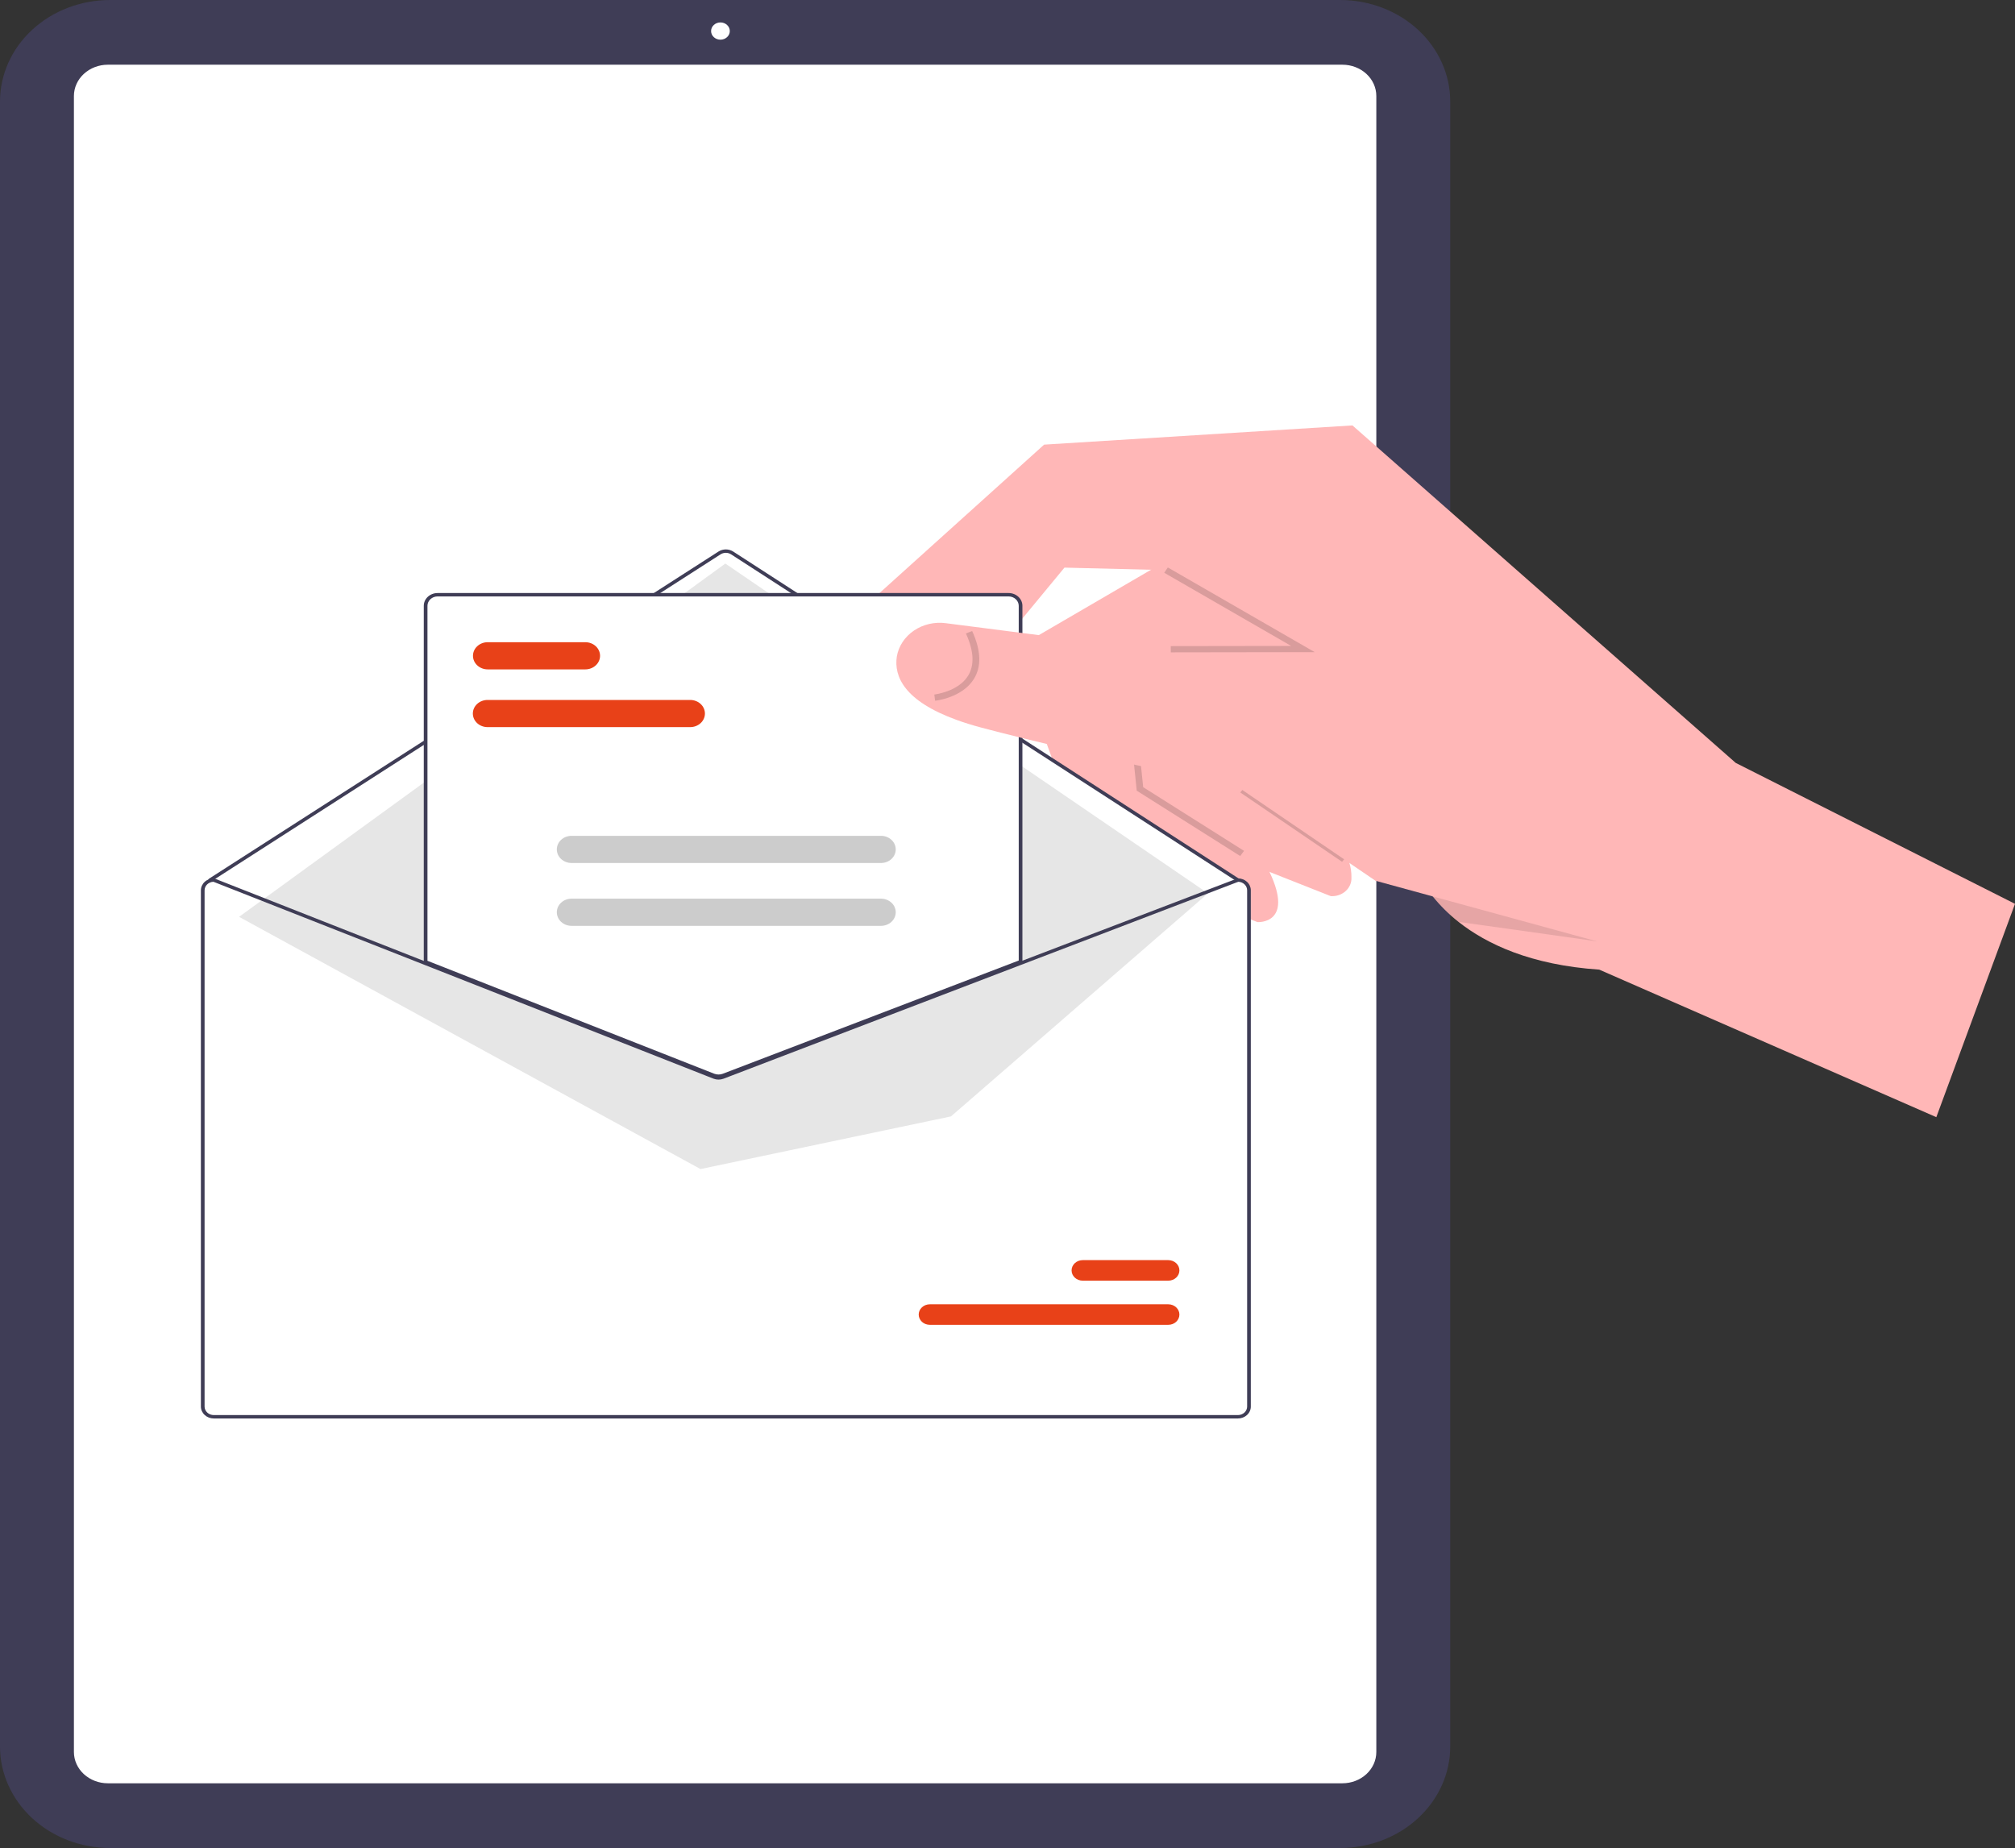<svg width="157" height="144" viewBox="0 0 157 144" fill="none" xmlns="http://www.w3.org/2000/svg">
<rect x="0" y="0" width="157" height="144" fill="#333333" stroke="none"/>
<g clip-path="url(#clip0_1191_1944)">
<path d="M104.427 144H8.57C6.298 143.998 4.119 143.164 2.513 141.683C0.906 140.201 0.003 138.193 0 136.097V7.903C0.003 5.807 0.906 3.799 2.513 2.317C4.119 0.836 6.298 0.002 8.57 0H104.427C106.699 0.002 108.877 0.836 110.484 2.317C112.09 3.799 112.994 5.807 112.997 7.903V136.097C112.994 138.193 112.09 140.201 110.484 141.683C108.877 143.164 106.699 143.998 104.427 144Z" fill="#3F3D56"/>
<path d="M104.596 138.958H8.401C7.701 138.957 7.029 138.7 6.534 138.244C6.039 137.787 5.76 137.168 5.759 136.522V7.478C5.76 6.832 6.039 6.213 6.534 5.756C7.029 5.3 7.701 5.043 8.401 5.042H104.596C105.296 5.043 105.968 5.3 106.463 5.756C106.958 6.213 107.237 6.832 107.237 7.478V136.522C107.237 137.168 106.958 137.787 106.463 138.244C105.968 138.7 105.296 138.957 104.596 138.958Z" fill="white"/>
<path d="M56.134 3.092C56.536 3.092 56.863 2.791 56.863 2.42C56.863 2.049 56.536 1.748 56.134 1.748C55.731 1.748 55.405 2.049 55.405 2.42C55.405 2.791 55.731 3.092 56.134 3.092Z" fill="white"/>
<path d="M82.157 59.615L78.973 50.82L78.919 50.667L92.33 42.855L93.043 43.741L96.778 48.379L95.412 52.131L91.884 61.822L91.729 62.248L98.264 66.729C98.523 67.169 98.738 67.571 98.913 67.94C100.864 72.039 97.976 71.853 97.976 71.853L84.686 66.6L82.157 59.615Z" fill="#FFB7B7"/>
<path d="M89.193 61.253L88.608 59.634L85.732 51.685L85.133 50.029L84.63 48.642L91.187 44.821L98.041 40.83L102.488 46.354L101.14 50.058L100.485 51.858L99.472 54.642L97.44 60.223L103.975 64.704C104.469 65.503 104.86 66.354 105.138 67.238C105.251 67.607 105.305 67.989 105.298 68.373C105.308 68.569 105.274 68.765 105.196 68.948C105.118 69.131 105 69.297 104.847 69.435C104.695 69.572 104.513 69.678 104.313 69.746C104.113 69.814 103.9 69.842 103.687 69.828L90.396 64.575L89.193 61.253Z" fill="#FFB7B7"/>
<path opacity="0.15" d="M88.57 61.611L87.798 54.114L91.642 52.192L91.893 52.62L88.356 54.388L89.072 61.339L96.929 66.301L96.631 66.703L88.57 61.611Z" fill="black"/>
<path opacity="0.15" d="M96.953 61.36L96.64 61.752L104.569 67.154L104.883 66.763L96.953 61.36Z" fill="black"/>
<path d="M96.481 68.709L56.589 42.848L16.289 68.468L55.987 83.927L96.481 68.709Z" fill="white"/>
<path d="M67.92 46.759L81.353 34.647L105.377 33.15L135.241 59.448L157 70.429L150.87 87.052L124.608 75.556C119.261 75.194 115.82 73.557 113.644 71.837C112.896 71.246 112.222 70.58 111.634 69.851C110.99 69.078 110.487 68.213 110.147 67.29L99.472 54.642L97.272 52.031L95.846 50.342L91.187 44.821L90.852 44.425L82.937 44.231L78.817 49.218L75.924 52.718C75.857 53.951 75.374 55.133 74.543 56.101C71.949 59.011 66.688 58.443 66.688 58.443L67.92 46.759Z" fill="#FFB7B7"/>
<path d="M16.443 68.445H16.471L32.947 74.932L55.489 83.809C55.577 83.843 55.672 83.861 55.767 83.861C55.863 83.862 55.958 83.845 56.046 83.811L79.303 74.914L96.183 68.455L96.209 68.445H96.238C96.504 68.445 96.76 68.543 96.948 68.716C97.136 68.89 97.242 69.126 97.243 69.371V109.604C97.242 109.85 97.136 110.086 96.948 110.259C96.76 110.433 96.504 110.531 96.238 110.531H16.443C16.176 110.531 15.921 110.433 15.733 110.259C15.544 110.086 15.438 109.85 15.438 109.604V69.371C15.438 69.126 15.544 68.89 15.733 68.716C15.921 68.543 16.176 68.445 16.443 68.445Z" fill="white"/>
<path d="M16.371 68.709C16.4 68.709 16.429 68.701 16.453 68.686L56.144 43.195C56.265 43.118 56.408 43.077 56.555 43.077C56.702 43.077 56.846 43.119 56.966 43.197L96.371 68.685C96.402 68.705 96.441 68.713 96.478 68.707C96.516 68.701 96.549 68.681 96.571 68.653C96.592 68.624 96.601 68.589 96.594 68.554C96.588 68.52 96.567 68.489 96.536 68.469L57.131 42.98C56.962 42.871 56.761 42.813 56.556 42.812C56.35 42.812 56.149 42.87 55.98 42.978L16.289 68.468C16.264 68.484 16.245 68.508 16.235 68.534C16.225 68.561 16.225 68.59 16.234 68.617C16.243 68.644 16.262 68.667 16.286 68.684C16.311 68.7 16.341 68.709 16.371 68.709Z" fill="#3F3D56"/>
<path d="M94.119 69.613L56.516 43.913L18.628 71.442L54.579 91.095L74.097 86.992L94.119 69.613Z" fill="#E6E6E6"/>
<path d="M72.449 103.234H91.026C91.256 103.234 91.477 103.15 91.64 103C91.802 102.85 91.894 102.647 91.894 102.435C91.895 102.223 91.804 102.019 91.641 101.869C91.479 101.719 91.259 101.634 91.029 101.633H72.449C72.219 101.633 71.999 101.717 71.836 101.867C71.673 102.017 71.581 102.22 71.581 102.433C71.581 102.645 71.672 102.848 71.834 102.999C71.996 103.149 72.217 103.234 72.447 103.234H72.449Z" fill="#E84118"/>
<path d="M84.361 99.793H91.026C91.256 99.793 91.477 99.709 91.64 99.559C91.803 99.409 91.894 99.206 91.894 98.994C91.895 98.782 91.804 98.578 91.642 98.428C91.479 98.278 91.259 98.193 91.029 98.192H84.361C84.131 98.192 83.911 98.276 83.748 98.426C83.585 98.576 83.493 98.779 83.493 98.992C83.493 99.204 83.584 99.407 83.746 99.558C83.908 99.708 84.129 99.793 84.359 99.793H84.361Z" fill="#E84118"/>
<path d="M55.987 83.927C56.129 83.927 56.269 83.902 56.399 83.853L79.59 74.979V47.203C79.59 46.957 79.484 46.722 79.296 46.548C79.107 46.375 78.852 46.277 78.586 46.277H34.095C33.829 46.277 33.574 46.375 33.385 46.548C33.197 46.722 33.091 46.957 33.091 47.203V74.999L33.134 75.016L55.563 83.848C55.698 83.9 55.842 83.927 55.987 83.927Z" fill="white"/>
<path d="M55.535 83.909L33.019 75.042V47.203C33.019 46.94 33.133 46.688 33.335 46.502C33.536 46.315 33.81 46.211 34.095 46.21H78.586C78.871 46.211 79.145 46.315 79.346 46.502C79.548 46.688 79.662 46.94 79.662 47.203V75.023L56.427 83.914C56.14 84.021 55.82 84.02 55.535 83.909ZM79.375 47.203C79.375 47.01 79.291 46.825 79.144 46.689C78.996 46.552 78.795 46.475 78.586 46.475H34.095C33.886 46.475 33.685 46.552 33.538 46.689C33.39 46.825 33.306 47.01 33.306 47.203V74.867L55.647 83.666C55.861 83.749 56.102 83.75 56.317 83.669L79.375 74.847L79.375 47.203Z" fill="#3F3D56"/>
<path d="M15.653 69.371V109.604C15.654 109.85 15.76 110.086 15.948 110.259C16.136 110.433 16.392 110.531 16.658 110.531H96.453C96.72 110.531 96.975 110.433 97.163 110.259C97.352 110.086 97.458 109.85 97.458 109.604V69.371C97.458 69.126 97.352 68.89 97.163 68.716C96.975 68.543 96.72 68.445 96.453 68.445H96.424L96.399 68.455L79.518 74.914L56.261 83.811C56.173 83.845 56.078 83.862 55.983 83.861C55.887 83.861 55.793 83.843 55.705 83.809L33.162 74.932L16.687 68.445H16.658C16.392 68.445 16.136 68.543 15.948 68.716C15.76 68.89 15.654 69.126 15.653 69.371ZM15.94 69.371C15.941 69.2 16.013 69.036 16.141 68.913C16.269 68.79 16.444 68.717 16.629 68.709L33.162 75.219L55.591 84.052C55.841 84.149 56.121 84.15 56.372 84.056L79.518 75.2L96.481 68.709C96.666 68.716 96.841 68.789 96.97 68.912C97.099 69.036 97.171 69.2 97.171 69.371V109.604C97.171 109.78 97.095 109.948 96.961 110.072C96.826 110.196 96.644 110.266 96.453 110.266H16.658C16.468 110.266 16.285 110.196 16.151 110.072C16.016 109.948 15.94 109.78 15.94 109.604V69.371Z" fill="#3F3D56"/>
<path d="M37.99 56.659H53.777C54.081 56.659 54.373 56.548 54.589 56.349C54.804 56.151 54.925 55.881 54.925 55.601C54.925 55.32 54.804 55.05 54.589 54.852C54.373 54.653 54.081 54.542 53.777 54.542H37.99C37.685 54.542 37.393 54.653 37.178 54.852C36.963 55.05 36.842 55.32 36.842 55.601C36.842 55.881 36.963 56.151 37.178 56.349C37.393 56.548 37.685 56.659 37.99 56.659Z" fill="#E84118"/>
<path d="M38 52.16H45.606C45.911 52.16 46.203 52.048 46.418 51.849C46.633 51.651 46.754 51.382 46.754 51.101C46.754 50.82 46.633 50.551 46.418 50.352C46.203 50.154 45.911 50.042 45.606 50.042H38C37.695 50.042 37.403 50.154 37.188 50.352C36.972 50.551 36.852 50.82 36.852 51.101C36.852 51.382 36.972 51.651 37.188 51.849C37.403 52.048 37.695 52.16 38 52.16Z" fill="#E84118"/>
<path d="M44.533 67.247H68.644C68.948 67.247 69.24 67.136 69.456 66.937C69.671 66.739 69.792 66.469 69.792 66.188C69.792 65.907 69.671 65.638 69.456 65.44C69.24 65.241 68.948 65.13 68.644 65.13H44.533C44.228 65.13 43.936 65.241 43.721 65.44C43.506 65.638 43.385 65.907 43.385 66.188C43.385 66.469 43.506 66.739 43.721 66.937C43.936 67.136 44.228 67.247 44.533 67.247Z" fill="#CCCCCC"/>
<path d="M44.533 72.144H68.644C68.948 72.144 69.24 72.032 69.456 71.834C69.671 71.635 69.792 71.366 69.792 71.085C69.792 70.804 69.671 70.535 69.456 70.337C69.24 70.138 68.948 70.026 68.644 70.026H44.533C44.228 70.026 43.936 70.138 43.721 70.337C43.506 70.535 43.385 70.804 43.385 71.085C43.385 71.366 43.506 71.635 43.721 71.834C43.936 72.032 44.228 72.144 44.533 72.144Z" fill="#CCCCCC"/>
<path opacity="0.1" d="M100.485 51.858L105.274 51.603L124.408 73.348L117.648 72.394L113.644 71.837C112.896 71.246 112.221 70.58 111.633 69.851L107.185 68.633L105.137 67.238C105.266 67.691 100.485 51.858 100.485 51.858Z" fill="black"/>
<path d="M69.875 51.166C70.012 50.353 70.493 49.622 71.212 49.135C71.931 48.647 72.83 48.442 73.713 48.563L78.818 49.218L85.133 50.029L90.014 50.654L95.846 50.342L101.141 50.058L104.268 49.892L125.066 73.528L107.185 68.633L105.138 67.238L96.174 61.133C96.174 61.133 93.237 60.634 88.608 59.634C87.919 59.483 80.125 57.679 76.464 56.698C75.755 56.508 75.118 56.309 74.543 56.101C70.462 54.619 69.645 52.72 69.875 51.166Z" fill="#FFB7B7"/>
<path opacity="0.15" d="M72.798 54.119C72.817 54.117 74.639 53.907 75.416 52.677C75.94 51.848 75.888 50.732 75.26 49.359L75.746 49.17C76.443 50.693 76.484 51.956 75.87 52.925C74.957 54.366 72.944 54.593 72.858 54.602L72.798 54.119Z" fill="black"/>
<path opacity="0.15" d="M91.222 50.833L91.221 50.347L100.602 50.333L90.712 44.631L90.992 44.218L102.436 50.816L91.222 50.833Z" fill="black"/>
</g>
<defs>
<clipPath id="clip0_1191_1944">
<rect width="157" height="144" fill="white"/>
</clipPath>
</defs>
</svg>
